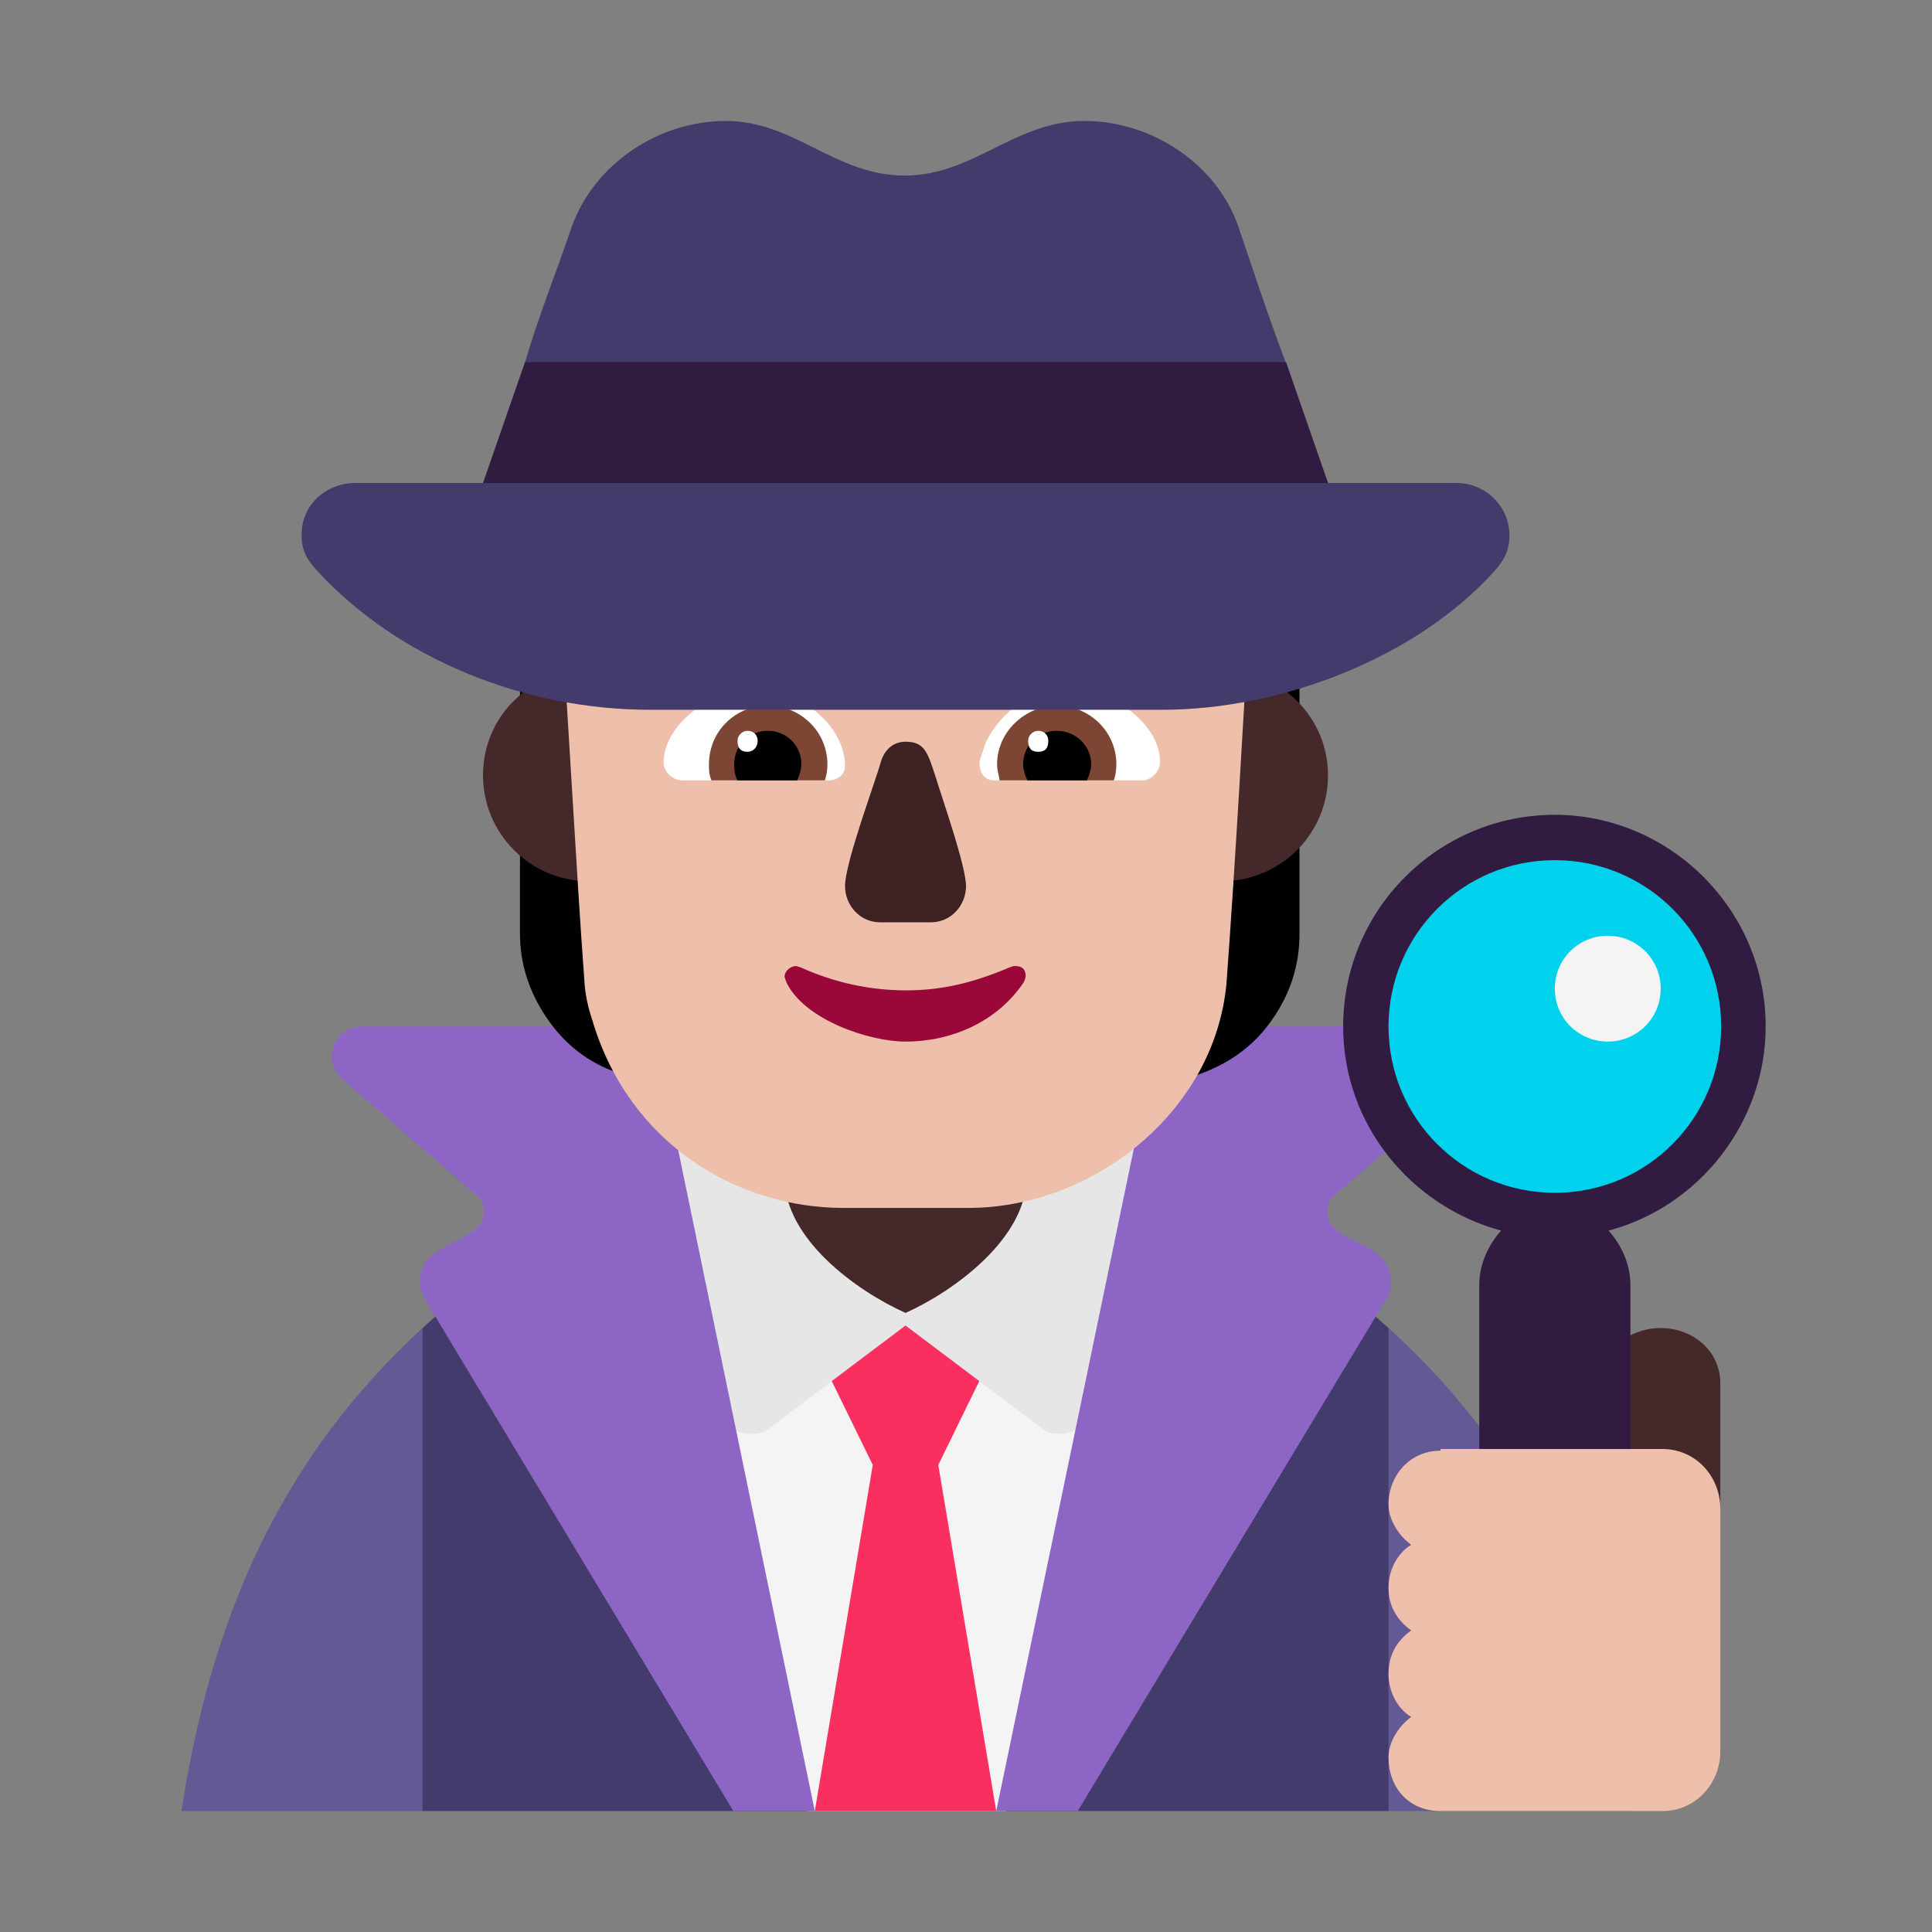 <svg version="1.1" xmlns="http://www.w3.org/2000/svg" viewBox="0 0 2300 2300"><rect x="0" y="0" width="2300" height="2300" fill="#808080" stroke="none"/><g transform="scale(1,-1) translate(-256, -1869)">
		<path d="M1909-287l137 264-137 311c-164 150-371 215-573 215-214 0-418-69-577-215l-109-311 109-264 1150 0 z" fill="#433B6B"/>
		<path d="M2197-287c-38 232-113 416-288 575l0-575 288 0 z M759-287l0 575c-171-157-252-348-287-575l287 0 z" fill="#635994"/>
		<path d="M1454-287l168 756c-95 23-191 34-288 34-96 0-192-12-287-35l170-755 237 0 z" fill="#F4F4F4"/>
		<path d="M1442-287l-69 412 87 178-252 0 87-178-69-412 216 0 z" fill="#F92F60"/>
		<path d="M1518 162c17 0 32 11 36 27l68 314-575 0 67-314c4-18 20-27 36-27 9 0 17 2 22 7l162 122 162-122c5-5 13-7 22-7 z" fill="#E6E6E6"/>
		<path d="M1334 306c58 26 144 89 144 161l0 126-288 0 0-126c0-73 86-135 144-161 z" fill="#452829"/>
		<path d="M1539-287l-97 0 194 934 345 0c19 0 36-15 36-36 0-11-4-19-12-26l-159-138c-7-5-10-12-10-20 0-40 76-33 76-84 0-8-2-15-6-21l-367-609 z M1226-287l-193 934-346 0c-19 0-36-15-36-36 0-11 4-19 12-26l159-138c7-5 10-12 10-20 0-40-76-33-76-84 0-8 2-15 6-21l367-609 97 0 z" fill="#8D65C5"/>
		<path d="M1537 539l149 52c35 13 64 34 85 65 21 30 32 64 32 101l0 335c0 13 2 25 6 35 3 9 7 18 11 26l12 24c3 7 5 16 5 25 0 18-5 36-14 54-9 18-19 35-30 52-11 17-22 33-31 48-9 15-14 28-14 40 0 5 1 11 2 17 1 6 2 12 2 17 0 7-2 12-6 15-4 3-9 5-14 8-25 10-45 21-62 34-17 12-32 29-47 52-7 10-14 17-21 22-7 4-17 6-29 6-19 0-37-3-55-8-18-5-37-8-56-8-6 0-12 4-18 11-7 7-13 14-18 23l-17 23c-6 7-12 10-17 10-5 0-13-2-23-6-10-4-20-6-30-6-9 0-19 2-29 6-10 4-18 6-23 6-5 0-11-3-16-10-6-7-12-15-17-23-6-9-12-16-18-23-6-7-12-11-18-11-19 0-38 3-56 9-19 6-38 9-57 9-11 0-20-2-27-6-7-4-14-11-20-20-15-23-31-42-48-55-17-13-39-25-64-35-11-4-20-13-28-26-8-13-15-28-21-44l-16-49c-5-17-11-30-16-40-5-11-12-23-21-38-9-15-13-28-13-39 0-9 2-18 7-26l15-27c5-9 10-20 15-31 5-11 7-25 7-40l0-335c0-37 11-70 32-101 21-31 49-53 84-65l150-52 0 596c15 14 28 32 37 53 9 21 14 41 17 61 3-1 7-1 11-1l11 0c23 0 44 4 65 11 21 7 40 19 57 34 19-17 42-29 68-37 18-6 36-8 54-8 7 0 15 0 22 1 3-23 9-44 18-61 9-18 21-36 36-53l0-597 z" fill="#000000"/>
		<path d="M1711 820c69 0 126 56 126 126 0 68-55 125-126 125-71 0-125-60-125-125 0-69 54-126 125-126 z M957 820c69 0 126 56 126 126 0 70-58 125-126 125-69 0-126-54-126-125 0-69 56-126 126-126 z" fill="#452829"/>
		<path d="M1409 431c147 0 292 113 307 266 11 149 19 299 28 448 1 15 3 29 3 45 0 179-149 320-325 320l-176 0c-185 0-325-144-325-324 0-15 1-26 2-41 11-149 18-299 29-448 1-13 4-27 9-42 44-149 174-224 299-224l149 0 z" fill="#EEBFAA"/>
		<path d="M1616 940l-176 0c-13 0-18 10-18 21 0 4 6 18 7 23 18 38 56 66 101 66 44 0 107-40 107-88 0-12-11-22-21-22 z M1243 940c9 0 19 6 19 17 0 51-59 93-108 93-46 0-108-41-108-89 0-10 10-21 22-21l175 0 z" fill="#FFFFFF"/>
		<path d="M1582 940l-136 0c-1 7-3 12-3 19 0 40 35 70 71 70 38 0 71-30 71-70 0-7-1-13-3-19 z M1238 940c2 6 3 12 3 19 0 40-33 70-71 70-38 0-70-30-70-70 0-7 0-12 3-19l135 0 z" fill="#7D4533"/>
		<path d="M1550 940l-71 0c-3 7-5 13-5 19 0 23 18 40 40 40 23 0 41-18 41-40 0-6-2-12-5-19 z M1205 940c3 7 5 13 5 19 0 23-18 40-40 40-22 0-40-17-40-40 0-7 1-14 4-19l71 0 z" fill="#000000"/>
		<path d="M1492 974c8 0 12 4 12 13 0 7-5 12-12 12-6 0-12-5-12-12 0-9 4-13 12-13 z M1146 974c7 0 12 6 12 13 0 7-5 12-12 12-6 0-12-5-12-12 0-9 4-13 12-13 z" fill="#FFFFFF"/>
		<path d="M1364 771c25 0 42 21 42 43 0 20-19 77-32 117-13 40-15 55-40 55-15 0-25-10-29-23-8-28-43-121-43-149 0-22 17-43 42-43l60 0 z" fill="#3D2123"/>
		<path d="M1334 629c54 0 109 23 141 71 1 3 2 5 2 7 0 8-4 12-13 12-2 0-4-1-7-2-40-17-78-27-122-27-43 0-85 9-125 27l-6 2c-7 0-14-6-14-13l2-6c21-45 99-71 142-71 z" fill="#990839"/>
		<path d="M2304 72l0 150c0 40-34 66-71 66-37 0-72-26-72-66l0-150 143 0 z" fill="#452829"/>
		<path d="M2107 431c119 0 215 97 215 216 0 121-97 216-215 216-121 0-216-99-216-216 0-121 99-216 216-216 z" fill="#00D1ED"/>
		<path d="M2107 16c50 0 90 42 90 93l0 230c0 24-10 47-26 65 109 29 187 130 187 243 0 140-115 252-251 252-139 0-252-113-252-252 0-117 81-214 188-243-16-18-26-41-26-65l0-230c0-51 39-93 90-93 z M2107 449c-109 0-198 88-198 198 0 109 88 198 198 198 109 0 198-88 198-198 0-109-88-198-198-198 z" fill="#321B41"/>
		<path d="M2170 629c34 0 63 27 63 63 0 36-29 63-63 63-34 0-63-27-63-63 0-36 29-63 63-63 z" fill="#F4F4F4"/>
		<path d="M2235-287c40 0 69 33 69 71l0 289c0 38-29 71-69 71l-264 0 0-2c-37 0-62-30-62-64 0-19 13-38 27-48-18-11-27-32-27-51 0-21 9-38 27-51-18-13-27-30-27-52 0-19 9-40 27-51-14-10-27-29-27-48 0-35 23-64 62-64l264 0 z" fill="#EEBFAA"/>
		<path d="M1639 1024c143 0 303 62 396 165 11 12 18 25 18 42 0 36-29 63-63 63l-153 0-107 61 58 79c-21 55-39 110-58 166-26 74-103 125-183 125-83 0-132-65-214-65-83 0-131 65-213 65-80 0-156-51-183-125-19-56-41-110-57-166l57-70-106-70-152 0c-34 0-64-25-64-62 0-19 7-30 19-43 97-105 247-165 396-165l609 0 z" fill="#433B6B"/>
		<path d="M1837 1294l-50 144-906 0-50-144 1006 0 z" fill="#321B41"/>
	</g></svg>
